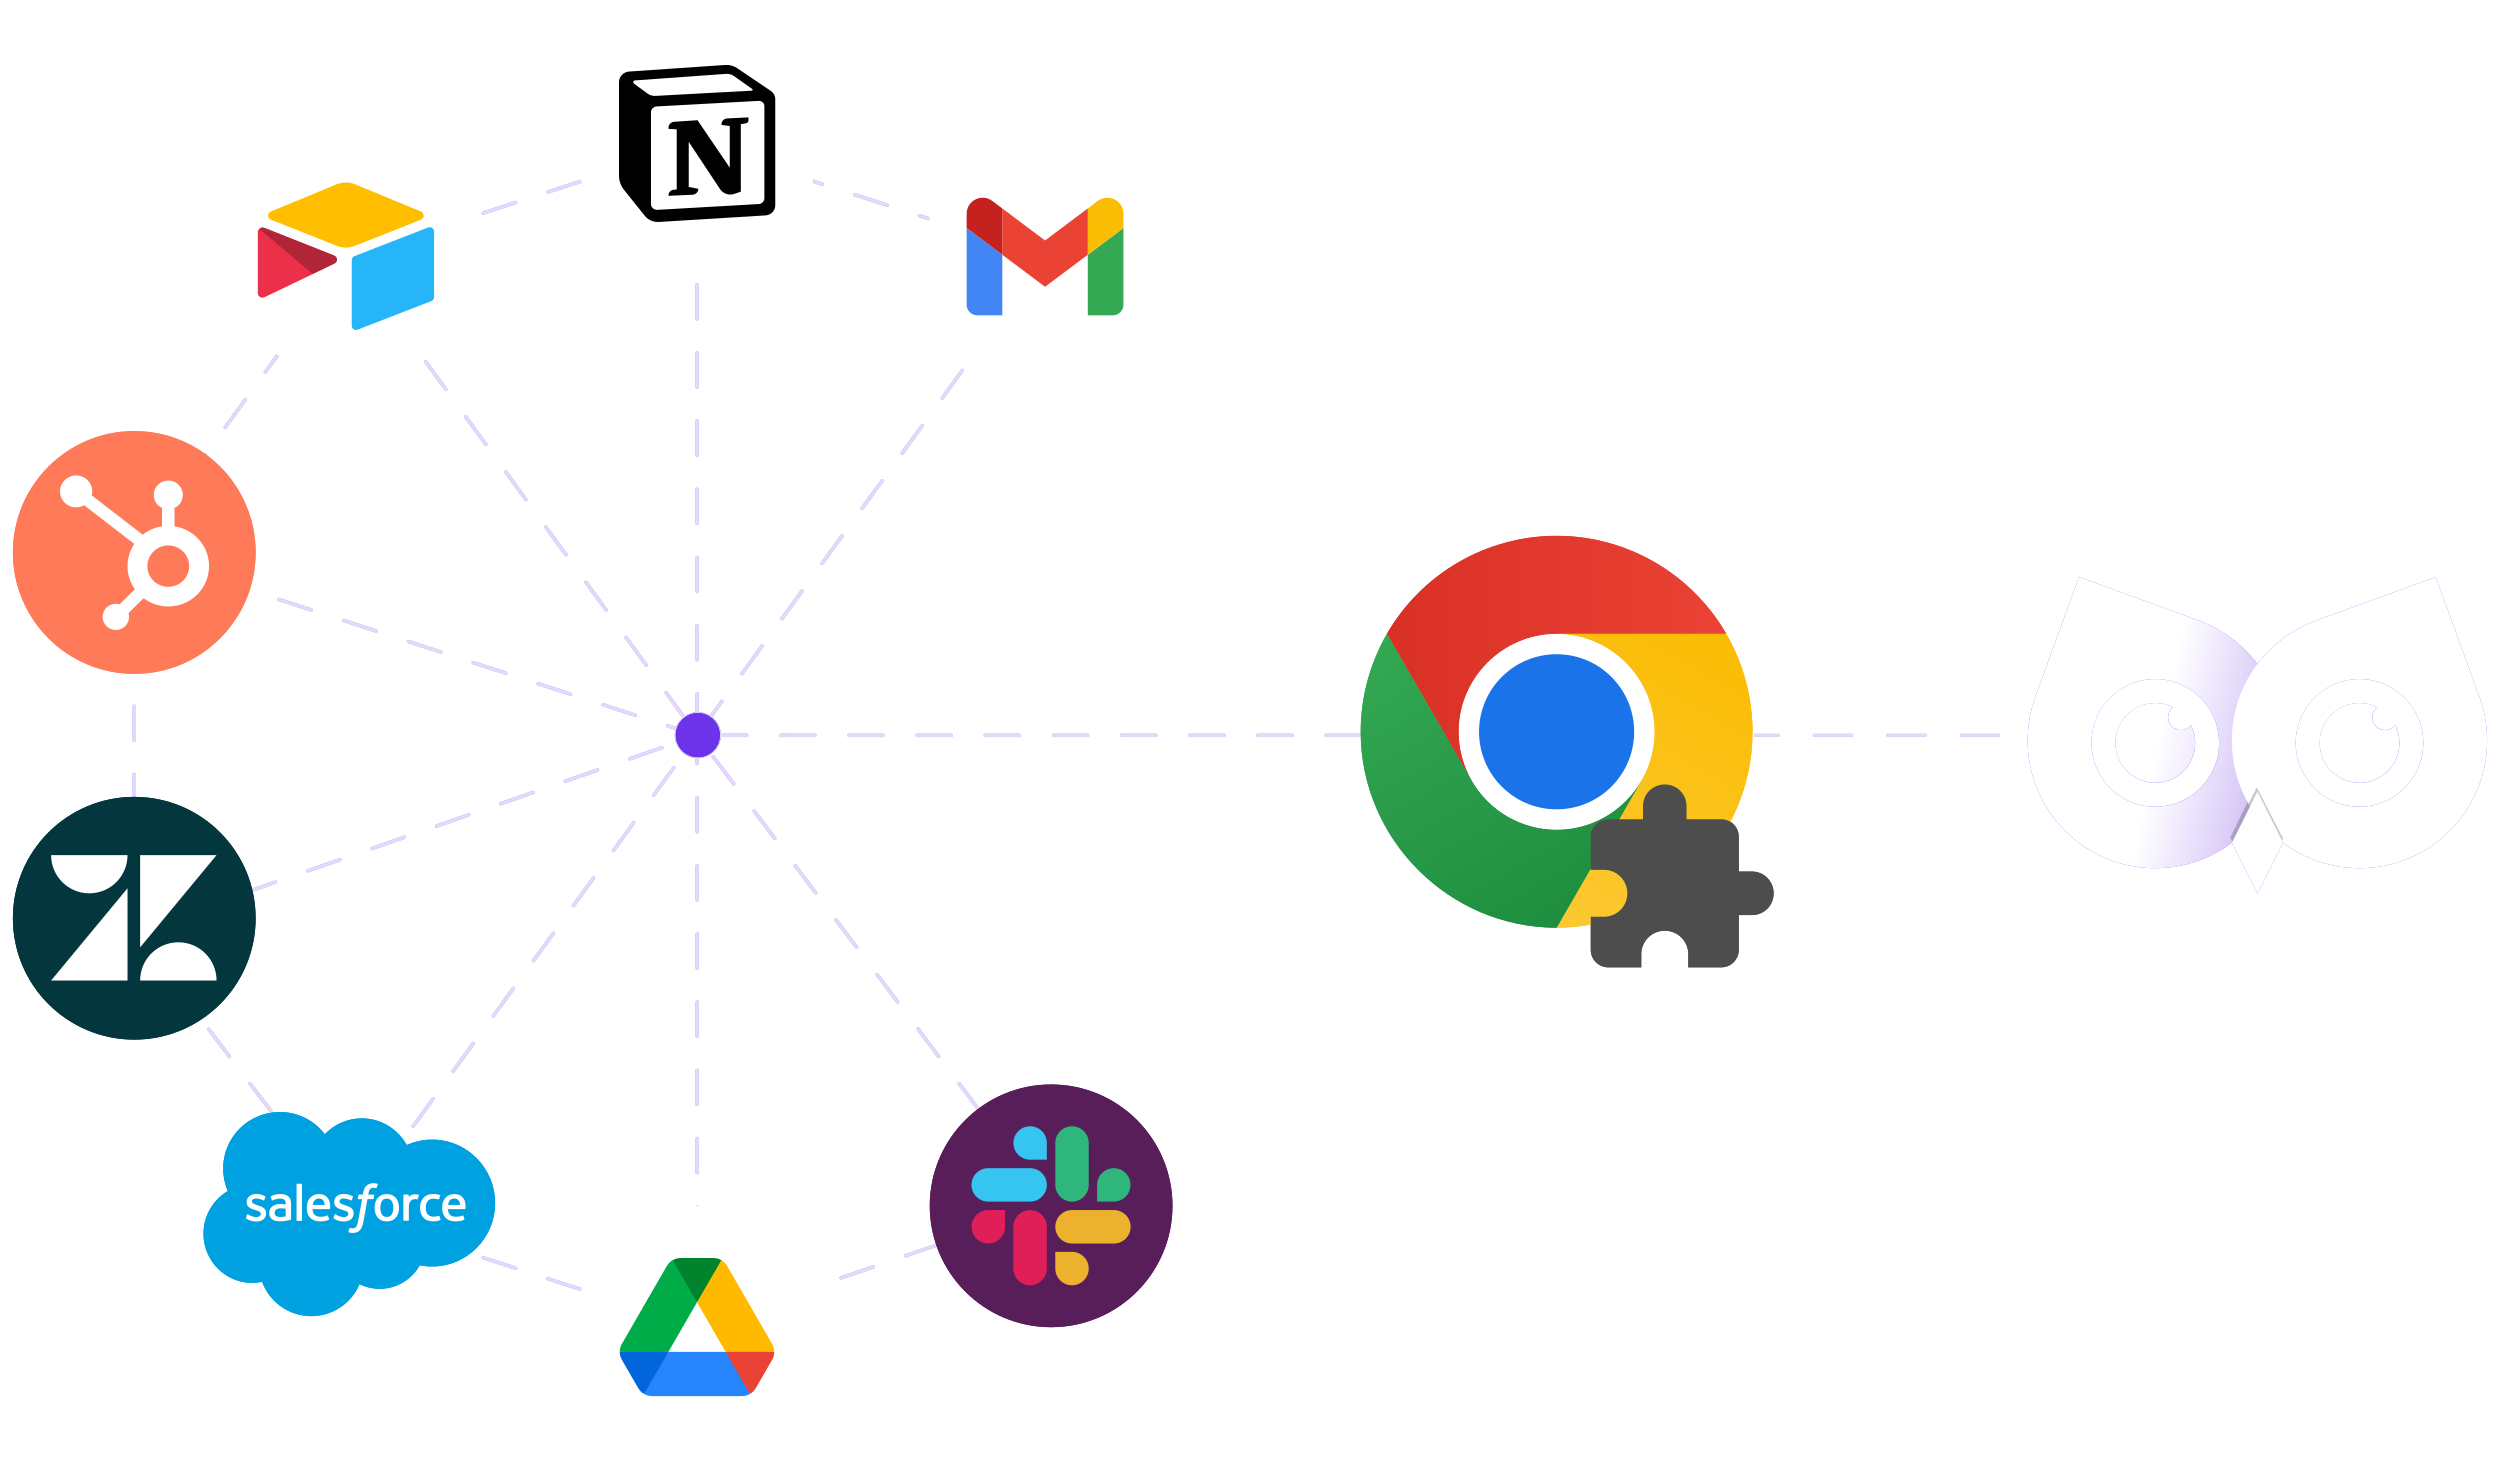 <?xml version="1.0" encoding="UTF-8" standalone="no"?>
<!DOCTYPE svg PUBLIC "-//W3C//DTD SVG 1.1//EN" "http://www.w3.org/Graphics/SVG/1.1/DTD/svg11.dtd">
<svg width="100%" height="100%" viewBox="0 0 1100 650" version="1.1" xmlns="http://www.w3.org/2000/svg" xmlns:xlink="http://www.w3.org/1999/xlink" xml:space="preserve" xmlns:serif="http://www.serif.com/" style="fill-rule:evenodd;clip-rule:evenodd;stroke-linecap:round;stroke-miterlimit:1.5;">
    <g>
        <g id="lines" class="dark:hidden block" style="stroke:rgb(109,51,232);" transform="matrix(-1,0,0,1,1242.29,-104.443)">
            <path d="M559.751,428L935.533,427.99L1088.6,217.316L1183.21,347.526L935.533,427.99L1183.21,514.2L1088.6,638.684L935.533,427.99L935.533,688.42L779.792,635.01L935.533,427.99L935.533,167.58L782.462,217.316L935.533,427.99" style="fill:none;stroke-opacity:0.75;stroke-width:1.5px;stroke-dasharray:15,15,0,0,0,0;stroke-dashoffset:6;"/>
            <path d="M935.533,167.58L1088.6,217.316" style="fill:none;stroke-opacity:0.75;stroke-width:1.5px;stroke-dasharray:15,15,0,0,0,0;stroke-dashoffset:6;"/>
            <path d="M1183.21,514.2L1183.21,347.526" style="fill:none;stroke-opacity:0.75;stroke-width:1.5px;stroke-dasharray:15,15,0,0,0,0;stroke-dashoffset:6;"/>
            <path d="M935.533,688.42L1088.6,638.684" style="fill:none;stroke-opacity:0.75;stroke-width:1.5px;stroke-dasharray:15,15,0,0,0,0;stroke-dashoffset:6;"/>
            <g id="center-circle" serif:id="center circle" transform="matrix(0.292,0,0,0.292,665.323,305.019)">
                <circle cx="924.394" cy="420.844" r="34.22" style="fill:rgb(109,51,232);"/>
            </g>
            <g transform="matrix(1.112,1.43767e-16,1.46976e-16,0.944,-45.685,23.957)">
                <path d="M463.561,428L356.076,428" style="fill:none;stroke-opacity:0.75;stroke-width:1.45px;stroke-dasharray:14.55,14.55,0,0,0,0;stroke-dashoffset:5.82;"/>
            </g>
        </g>
        <g id="lines-dark" class="dark:block hidden" style="stroke:rgb(255,255,255);" transform="matrix(-1,0,0,1,1242.29,-104.443)">
            <path d="M559.751,428L935.533,427.99L1088.6,217.316L1183.21,347.526L935.533,427.99L1183.21,514.2L1088.6,638.684L935.533,427.99L935.533,688.42L779.792,635.01L935.533,427.99L935.533,167.58L782.462,217.316L935.533,427.99" style="fill:none;stroke-opacity:0.75;stroke-width:1.5px;stroke-dasharray:15,15,0,0,0,0;stroke-dashoffset:6;"/>
            <path d="M935.533,167.58L1088.6,217.316" style="fill:none;stroke-opacity:0.75;stroke-width:1.5px;stroke-dasharray:15,15,0,0,0,0;stroke-dashoffset:6;"/>
            <path d="M1183.21,514.2L1183.21,347.526" style="fill:none;stroke-opacity:0.75;stroke-width:1.5px;stroke-dasharray:15,15,0,0,0,0;stroke-dashoffset:6;"/>
            <path d="M935.533,688.42L1088.6,638.684" style="fill:none;stroke-opacity:0.75;stroke-width:1.5px;stroke-dasharray:15,15,0,0,0,0;stroke-dashoffset:6;"/>
            <g id="center-circle" serif:id="center circle" transform="matrix(0.292,0,0,0.292,665.323,305.019)">
                <circle cx="924.394" cy="420.844" r="34.22" style="fill:rgb(109,51,232);"/>
            </g>
            <g transform="matrix(1.112,1.43767e-16,1.46976e-16,0.944,-45.685,23.957)">
                <path d="M463.561,428L356.076,428" style="fill:none;stroke-opacity:0.75;stroke-width:1.45px;stroke-dasharray:14.55,14.55,0,0,0,0;stroke-dashoffset:5.82;"/>
            </g>
        </g>
        <g class="dark:hidden block" filter="url(#shadow)">
            <g id="Logo" transform="matrix(0.351,0,0,0.351,869.7,236.004)">
                <g id="Sol">
                    <g transform="matrix(1,0,0,1,-64,-77.102)">
                        <path d="M339.334,181.528C402.494,202.939 448,262.748 448,333.102C448,421.408 376.306,493.102 288,493.102C199.694,493.102 128,421.408 128,333.102C128,313.886 131.395,295.457 137.618,278.378L137.592,278.368L192.316,128.017L339.334,181.528Z" style="fill:url(#_Linear1);"/>
                        <clipPath id="_clip2">
                            <path d="M339.334,181.528C402.494,202.939 448,262.748 448,333.102C448,421.408 376.306,493.102 288,493.102C199.694,493.102 128,421.408 128,333.102C128,313.886 131.395,295.457 137.618,278.378L137.592,278.368L192.316,128.017L339.334,181.528Z"/>
                        </clipPath>
                        <g clip-path="url(#_clip2)">
                            <g transform="matrix(0.838,0,0,1.093,144.034,38.969)">
                                <path d="M329.429,309.399L374.858,380.076L329.429,450.753L284,380.076L329.429,309.399Z" style="fill-opacity:0.11;"/>
                            </g>
                        </g>
                    </g>
                    <g transform="matrix(1.212,0,0,1.212,-49.939,-44.132)">
                        <circle cx="226" cy="250" r="66" style="fill:white;"/>
                    </g>
                    <g transform="matrix(2.778,0,0,2.778,-581.556,-657.768)">
                        <circle cx="290" cy="330" r="18" style="fill:rgb(128,68,253);"/>
                    </g>
                    <g transform="matrix(0.801,0,0,0.792,-5.707,-7.109)">
                        <ellipse cx="326.85" cy="295.352" rx="19.983" ry="20.194" style="fill:white;"/>
                    </g>
                </g>
                <g id="Sag" transform="matrix(1,0,0,1,-64,7.10543e-14)">
                    <g transform="matrix(1,0,0,1,0,-77.102)">
                        <path d="M693.336,275.591L639.618,128L489.267,182.723L489.267,182.723C427.876,205.104 384,264.019 384,333.102C384,421.408 455.694,493.102 544,493.102C632.306,493.102 704,421.408 704,333.102C704,312.835 700.224,293.444 693.336,275.591Z" style="fill:rgb(128,68,253);"/>
                        <clipPath id="_clip3">
                            <path d="M693.336,275.591L639.618,128L489.267,182.723L489.267,182.723C427.876,205.104 384,264.019 384,333.102C384,421.408 455.694,493.102 544,493.102C632.306,493.102 704,421.408 704,333.102C704,312.835 700.224,293.444 693.336,275.591Z"/>
                        </clipPath>
                        <g clip-path="url(#_clip3)">
                            <g transform="matrix(0.728,0,0,0.911,175.43,109.714)">
                                <path d="M329.429,309.399L374.858,380.076L329.429,450.753L284,380.076L329.429,309.399Z" style="fill-opacity:0.2;"/>
                            </g>
                        </g>
                    </g>
                    <g transform="matrix(1.212,0,0,1.212,270.061,-44.132)">
                        <circle cx="226" cy="250" r="66" style="fill:white;"/>
                    </g>
                    <g transform="matrix(2.778,0,0,2.778,-261.556,-657.768)">
                        <circle cx="290" cy="330" r="18" style="fill:rgb(128,68,253);"/>
                    </g>
                    <g transform="matrix(0.801,0,0,0.792,314.293,-7.109)">
                        <ellipse cx="326.85" cy="295.352" rx="19.983" ry="20.194" style="fill:white;"/>
                    </g>
                </g>
                <g transform="matrix(0.705,0,0,0.906,119.816,39.83)">
                    <g id="Burun">
                        <path d="M329.429,309.399L374.858,380.076L329.429,450.753L284,380.076L329.429,309.399Z" style="fill:rgb(128,68,253);"/>
                    </g>
                </g>
            </g>
        </g>
        <g class="dark:block hidden" filter="url(#shadow)">
            <g id="LogoWhite" transform="matrix(0.351,0,0,0.351,869.7,236.004)">
                <g transform="matrix(1,0,0,1,-64,-730.102)">
                    <g id="Sol1" serif:id="Sol">
                        <path d="M339.334,834.528C402.494,855.939 448,915.748 448,986.102C448,1074.41 376.306,1146.1 288,1146.1C199.694,1146.1 128,1074.41 128,986.102C128,966.886 131.395,948.457 137.618,931.378L137.592,931.368L192.316,781.017L339.334,834.528ZM288,909C243.847,909 208,944.847 208,989C208,1033.15 243.847,1069 288,1069C332.153,1069 368,1033.15 368,989C368,944.847 332.153,909 288,909ZM332.743,966.672C336.107,973.394 338,980.978 338,989C338,1016.6 315.596,1039 288,1039C260.404,1039 238,1016.6 238,989C238,961.404 260.404,939 288,939C296.022,939 303.606,940.893 310.328,944.257C306.484,947.181 304,951.803 304,957C304,965.831 311.169,973 320,973C325.197,973 329.819,970.516 332.743,966.672Z" style="fill:url(#_Linear4);"/>
                        <clipPath id="_clip5">
                            <path d="M339.334,834.528C402.494,855.939 448,915.748 448,986.102C448,1074.41 376.306,1146.1 288,1146.1C199.694,1146.1 128,1074.41 128,986.102C128,966.886 131.395,948.457 137.618,931.378L137.592,931.368L192.316,781.017L339.334,834.528ZM288,909C243.847,909 208,944.847 208,989C208,1033.15 243.847,1069 288,1069C332.153,1069 368,1033.15 368,989C368,944.847 332.153,909 288,909ZM332.743,966.672C336.107,973.394 338,980.978 338,989C338,1016.6 315.596,1039 288,1039C260.404,1039 238,1016.6 238,989C238,961.404 260.404,939 288,939C296.022,939 303.606,940.893 310.328,944.257C306.484,947.181 304,951.803 304,957C304,965.831 311.169,973 320,973C325.197,973 329.819,970.516 332.743,966.672Z"/>
                        </clipPath>
                        <g clip-path="url(#_clip5)">
                            <g transform="matrix(0.838,0,0,1.093,144.034,691.969)">
                                <path d="M329.429,309.399L374.858,380.076L329.429,450.753L284,380.076L329.429,309.399Z" style="fill-opacity:0.2;"/>
                            </g>
                        </g>
                    </g>
                </g>
                <g transform="matrix(1,0,0,1,-64,-730.102)">
                    <g id="Sag1" serif:id="Sag">
                        <path d="M693.336,928.591C700.224,946.444 704,965.835 704,986.102C704,1074.41 632.306,1146.1 544,1146.1C455.694,1146.1 384,1074.41 384,986.102C384,917.019 427.876,858.104 489.267,835.723L639.618,781L693.336,928.591ZM544,909C499.847,909 464,944.847 464,989C464,1033.15 499.847,1069 544,1069C588.153,1069 624,1033.15 624,989C624,944.847 588.153,909 544,909ZM588.743,966.672C592.107,973.394 594,980.978 594,989C594,1016.6 571.596,1039 544,1039C516.404,1039 494,1016.6 494,989C494,961.404 516.404,939 544,939C552.022,939 559.606,940.893 566.328,944.257C562.484,947.181 560,951.803 560,957C560,965.831 567.169,973 576,973C581.197,973 585.819,970.516 588.743,966.672Z" style="fill:white;"/>
                        <clipPath id="_clip6">
                            <path d="M693.336,928.591C700.224,946.444 704,965.835 704,986.102C704,1074.41 632.306,1146.1 544,1146.1C455.694,1146.1 384,1074.41 384,986.102C384,917.019 427.876,858.104 489.267,835.723L639.618,781L693.336,928.591ZM544,909C499.847,909 464,944.847 464,989C464,1033.15 499.847,1069 544,1069C588.153,1069 624,1033.15 624,989C624,944.847 588.153,909 544,909ZM588.743,966.672C592.107,973.394 594,980.978 594,989C594,1016.6 571.596,1039 544,1039C516.404,1039 494,1016.6 494,989C494,961.404 516.404,939 544,939C552.022,939 559.606,940.893 566.328,944.257C562.484,947.181 560,951.803 560,957C560,965.831 567.169,973 576,973C581.197,973 585.819,970.516 588.743,966.672Z"/>
                        </clipPath>
                        <g clip-path="url(#_clip6)">
                            <g transform="matrix(0.728,0,0,0.911,175.43,762.714)">
                                <path d="M329.429,309.399L374.858,380.076L329.429,450.753L284,380.076L329.429,309.399Z" style="fill-opacity:0.2;"/>
                            </g>
                        </g>
                    </g>
                </g>
                <g transform="matrix(0.705,0,0,0.906,119.816,39.83)">
                    <g id="Burun1" serif:id="Burun">
                        <path d="M329.429,309.399L374.858,380.076L329.429,450.753L284,380.076L329.429,309.399Z" style="fill:white;"/>
                    </g>
                </g>
            </g>
        </g>
        <g id="Chrome-Logo" serif:id="Chrome Logo" transform="matrix(2.512,0,0,2.512,686.486,323.557)" filter="url(#shadow)">
            <g transform="matrix(1,0,0,1,-175,-395)">
                <g id="Chrome-Logo1" serif:id="Chrome Logo">
                    <g>
                        <g>
                            <g transform="matrix(1.43,0,0,1.43,140.051,360.053)">
                                <circle cx="24" cy="23.995" r="12" style="fill:white;"/>
                            </g>
                            <g transform="matrix(1.43,0,0,1.43,140.051,360.053)">
                                <path d="M3.215,36C7.497,43.416 15.436,48 24,48C37.166,48 48,37.166 48,24C48,10.834 37.166,0 24,0C19.787,0 15.648,1.109 12,3.215C0.598,9.798 -3.368,24.598 3.215,36ZM34.392,18C35.445,19.824 36,21.894 36,24C36,30.583 30.583,36 24,36C17.417,36 12,30.583 12,24C12,19.718 14.292,15.749 18,13.608C23.701,10.316 31.101,12.299 34.392,18Z" style="fill:none;fill-rule:nonzero;"/>
                            </g>
                            <g transform="matrix(1.43,0,0,1.43,140.051,360.053)">
                                <path d="M24,12L44.781,12C40.501,4.584 32.563,-0 24,-0C15.436,-0 7.497,4.585 3.217,12.003L13.608,30L13.617,29.998C12.558,28.171 12,26.097 12,23.985C12,17.41 17.41,12 23.985,12C23.99,12 23.995,12 24,12Z" style="fill:url(#_Linear10);fill-rule:nonzero;"/>
                            </g>
                            <g transform="matrix(1.43,0,0,1.43,140.051,360.053)">
                                <circle cx="24" cy="24" r="9.5" style="fill:rgb(26,115,232);"/>
                            </g>
                            <g transform="matrix(1.43,0,0,1.43,140.051,360.053)">
                                <path d="M34.391,30.003L24.001,48C24.002,48 24.003,48 24.004,48C37.167,48 47.998,37.169 47.998,24.006C47.998,19.792 46.888,15.652 44.78,12.003L23.999,12.003L23.996,12.012C24.004,12.012 24.012,12.012 24.02,12.012C30.594,12.012 36.005,17.423 36.005,23.997C36.005,26.106 35.448,28.178 34.391,30.003Z" style="fill:url(#_Linear5);fill-rule:nonzero;"/>
                            </g>
                            <g transform="matrix(1.43,0,0,1.43,140.051,360.053)">
                                <path d="M13.609,30.003L3.218,12.006C1.111,15.654 0.002,19.793 0.002,24.006C0.002,37.169 10.833,48 23.996,48C23.998,48 24,48 24.003,48L34.393,30.003L34.386,29.996C32.251,33.711 28.28,36.009 23.995,36.009C19.714,36.009 15.745,33.714 13.609,30.003Z" style="fill:url(#_Linear6);fill-rule:nonzero;"/>
                            </g>
                        </g>
                        <g transform="matrix(2.468,0,0,2.468,175.115,-2157.32)">
                            <path d="M13.555,1043.83L12.628,1043.83L12.628,1041.36C12.628,1040.68 12.072,1040.12 11.392,1040.12L8.92,1040.12L8.92,1039.19C8.92,1038.33 8.24,1037.65 7.375,1037.65C6.51,1037.65 5.83,1038.33 5.83,1039.19L5.83,1040.12L3.358,1040.12C2.678,1040.12 2.122,1040.68 2.122,1041.36L2.122,1043.71L3.049,1043.71C3.976,1043.71 4.718,1044.45 4.718,1045.38C4.718,1046.3 3.976,1047.04 3.049,1047.04L2.122,1047.04L2.122,1049.39C2.122,1050.07 2.678,1050.63 3.358,1050.63L5.707,1050.63L5.707,1049.7C5.707,1048.78 6.449,1048.03 7.376,1048.03C8.303,1048.03 9.045,1048.78 9.045,1049.7L9.045,1050.63L11.394,1050.63C12.074,1050.63 12.63,1050.07 12.63,1049.39L12.63,1046.92L13.557,1046.92C14.422,1046.92 15.102,1046.24 15.102,1045.38C15.102,1044.51 14.422,1043.83 13.557,1043.83" style="fill:rgb(77,77,77);fill-rule:nonzero;"/>
                        </g>
                    </g>
                </g>
            </g>
            <g transform="matrix(1,0,0,1,-175,-395)">
                <g id="Chrome-Logo2" serif:id="Chrome Logo">
                    <g>
                        <g>
                            <g transform="matrix(1.43,0,0,1.43,140.051,360.053)">
                                <circle cx="24" cy="23.995" r="12" style="fill:white;"/>
                            </g>
                            <g transform="matrix(1.43,0,0,1.43,140.051,360.053)">
                                <path d="M3.215,36C7.497,43.416 15.436,48 24,48C37.166,48 48,37.166 48,24C48,10.834 37.166,0 24,0C19.787,0 15.648,1.109 12,3.215C0.598,9.798 -3.368,24.598 3.215,36ZM34.392,18C35.445,19.824 36,21.894 36,24C36,30.583 30.583,36 24,36C17.417,36 12,30.583 12,24C12,19.718 14.292,15.749 18,13.608C23.701,10.316 31.101,12.299 34.392,18Z" style="fill:none;fill-rule:nonzero;"/>
                            </g>
                            <g transform="matrix(1.43,0,0,1.43,140.051,360.053)">
                                <path d="M24,12L44.781,12C40.501,4.584 32.563,-0 24,-0C15.436,-0 7.497,4.585 3.217,12.003L13.608,30L13.617,29.998C12.558,28.171 12,26.097 12,23.985C12,17.41 17.41,12 23.985,12C23.99,12 23.995,12 24,12Z" style="fill:url(#_Linear7);fill-rule:nonzero;"/>
                            </g>
                            <g transform="matrix(1.43,0,0,1.43,140.051,360.053)">
                                <circle cx="24" cy="24" r="9.5" style="fill:rgb(26,115,232);"/>
                            </g>
                            <g transform="matrix(1.43,0,0,1.43,140.051,360.053)">
                                <path d="M34.391,30.003L24.001,48C24.002,48 24.003,48 24.004,48C37.167,48 47.998,37.169 47.998,24.006C47.998,19.792 46.888,15.652 44.78,12.003L23.999,12.003L23.996,12.012C24.004,12.012 24.012,12.012 24.02,12.012C30.594,12.012 36.005,17.423 36.005,23.997C36.005,26.106 35.448,28.178 34.391,30.003Z" style="fill:url(#_Linear8);fill-rule:nonzero;"/>
                            </g>
                            <g transform="matrix(1.43,0,0,1.43,140.051,360.053)">
                                <path d="M13.609,30.003L3.218,12.006C1.111,15.654 0.002,19.793 0.002,24.006C0.002,37.169 10.833,48 23.996,48C23.998,48 24,48 24.003,48L34.393,30.003L34.386,29.996C32.251,33.711 28.28,36.009 23.995,36.009C19.714,36.009 15.745,33.714 13.609,30.003Z" style="fill:url(#_Linear9);fill-rule:nonzero;"/>
                            </g>
                        </g>
                        <g transform="matrix(2.468,0,0,2.468,175.115,-2157.32)">
                            <path d="M13.555,1043.83L12.628,1043.83L12.628,1041.36C12.628,1040.68 12.072,1040.12 11.392,1040.12L8.92,1040.12L8.92,1039.19C8.92,1038.33 8.24,1037.65 7.375,1037.65C6.51,1037.65 5.83,1038.33 5.83,1039.19L5.83,1040.12L3.358,1040.12C2.678,1040.12 2.122,1040.68 2.122,1041.36L2.122,1043.71L3.049,1043.71C3.976,1043.71 4.718,1044.45 4.718,1045.38C4.718,1046.3 3.976,1047.04 3.049,1047.04L2.122,1047.04L2.122,1049.39C2.122,1050.07 2.678,1050.63 3.358,1050.63L5.707,1050.63L5.707,1049.7C5.707,1048.78 6.449,1048.03 7.376,1048.03C8.303,1048.03 9.045,1048.78 9.045,1049.7L9.045,1050.63L11.394,1050.63C12.074,1050.63 12.63,1050.07 12.63,1049.39L12.63,1046.92L13.557,1046.92C14.422,1046.92 15.102,1046.24 15.102,1045.38C15.102,1044.51 14.422,1043.83 13.557,1043.83" style="fill:rgb(77,77,77);fill-rule:nonzero;"/>
                        </g>
                    </g>
                </g>
            </g>
        </g>
        <g id="slack" transform="matrix(1.556,0,0,1.556,462.494,530.567)" filter="url(#shadow)">
            <g transform="matrix(1,0,0,1,-475,-395)">
                <g id="slack1" serif:id="slack">
                    <g>
                        <g transform="matrix(1,0,0,1,475,395)">
                            <circle cx="0" cy="0" r="34.32" style="fill:rgb(88,30,90);"/>
                        </g>
                        <g transform="matrix(0.358,0,0,0.358,452.231,372.285)">
                            <path d="M27.2,80C27.2,87.3 21.3,93.2 14,93.2C6.7,93.2 0.8,87.3 0.8,80C0.8,72.7 6.7,66.8 14,66.8L27.2,66.8L27.2,80ZM33.8,80C33.8,72.7 39.7,66.8 47,66.8C54.3,66.8 60.2,72.7 60.2,80L60.2,113C60.2,120.3 54.3,126.2 47,126.2C39.7,126.2 33.8,120.3 33.8,113L33.8,80Z" style="fill:rgb(224,30,90);fill-rule:nonzero;"/>
                            <path d="M47,27C39.7,27 33.8,21.1 33.8,13.8C33.8,6.5 39.7,0.6 47,0.6C54.3,0.6 60.2,6.5 60.2,13.8L60.2,27L47,27ZM47,33.7C54.3,33.7 60.2,39.6 60.2,46.9C60.2,54.2 54.3,60.1 47,60.1L13.9,60.1C6.6,60.1 0.7,54.2 0.7,46.9C0.7,39.6 6.6,33.7 13.9,33.7L47,33.7Z" style="fill:rgb(54,197,240);fill-rule:nonzero;"/>
                            <path d="M99.9,46.9C99.9,39.6 105.8,33.7 113.1,33.7C120.4,33.7 126.3,39.6 126.3,46.9C126.3,54.2 120.4,60.1 113.1,60.1L99.9,60.1L99.9,46.9ZM93.3,46.9C93.3,54.2 87.4,60.1 80.1,60.1C72.8,60.1 66.9,54.2 66.9,46.9L66.9,13.8C66.9,6.5 72.8,0.6 80.1,0.6C87.4,0.6 93.3,6.5 93.3,13.8L93.3,46.9Z" style="fill:rgb(46,182,125);fill-rule:nonzero;"/>
                            <path d="M80.1,99.8C87.4,99.8 93.3,105.7 93.3,113C93.3,120.3 87.4,126.2 80.1,126.2C72.8,126.2 66.9,120.3 66.9,113L66.9,99.8L80.1,99.8ZM80.1,93.2C72.8,93.2 66.9,87.3 66.9,80C66.9,72.7 72.8,66.8 80.1,66.8L113.2,66.8C120.5,66.8 126.4,72.7 126.4,80C126.4,87.3 120.5,93.2 113.2,93.2L80.1,93.2Z" style="fill:rgb(236,178,46);fill-rule:nonzero;"/>
                        </g>
                    </g>
                </g>
            </g>
            <g transform="matrix(1,0,0,1,-475,-395)">
                <g id="slack2" serif:id="slack">
                    <g>
                        <g transform="matrix(1,0,0,1,475,395)">
                            <circle cx="0" cy="0" r="34.32" style="fill:rgb(88,30,90);"/>
                        </g>
                        <g transform="matrix(0.358,0,0,0.358,452.231,372.285)">
                            <path d="M27.2,80C27.2,87.3 21.3,93.2 14,93.2C6.7,93.2 0.8,87.3 0.8,80C0.8,72.7 6.7,66.8 14,66.8L27.2,66.8L27.2,80ZM33.8,80C33.8,72.7 39.7,66.8 47,66.8C54.3,66.8 60.2,72.7 60.2,80L60.2,113C60.2,120.3 54.3,126.2 47,126.2C39.7,126.2 33.8,120.3 33.8,113L33.8,80Z" style="fill:rgb(224,30,90);fill-rule:nonzero;"/>
                            <path d="M47,27C39.7,27 33.8,21.1 33.8,13.8C33.8,6.5 39.7,0.6 47,0.6C54.3,0.6 60.2,6.5 60.2,13.8L60.2,27L47,27ZM47,33.7C54.3,33.7 60.2,39.6 60.2,46.9C60.2,54.2 54.3,60.1 47,60.1L13.9,60.1C6.6,60.1 0.7,54.2 0.7,46.9C0.7,39.6 6.6,33.7 13.9,33.7L47,33.7Z" style="fill:rgb(54,197,240);fill-rule:nonzero;"/>
                            <path d="M99.9,46.9C99.9,39.6 105.8,33.7 113.1,33.7C120.4,33.7 126.3,39.6 126.3,46.9C126.3,54.2 120.4,60.1 113.1,60.1L99.9,60.1L99.9,46.9ZM93.3,46.9C93.3,54.2 87.4,60.1 80.1,60.1C72.8,60.1 66.9,54.2 66.9,46.9L66.9,13.8C66.9,6.5 72.8,0.6 80.1,0.6C87.4,0.6 93.3,6.5 93.3,13.8L93.3,46.9Z" style="fill:rgb(46,182,125);fill-rule:nonzero;"/>
                            <path d="M80.1,99.8C87.4,99.8 93.3,105.7 93.3,113C93.3,120.3 87.4,126.2 80.1,126.2C72.8,126.2 66.9,120.3 66.9,113L66.9,99.8L80.1,99.8ZM80.1,93.2C72.8,93.2 66.9,87.3 66.9,80C66.9,72.7 72.8,66.8 80.1,66.8L113.2,66.8C120.5,66.8 126.4,72.7 126.4,80C126.4,87.3 120.5,93.2 113.2,93.2L80.1,93.2Z" style="fill:rgb(236,178,46);fill-rule:nonzero;"/>
                        </g>
                    </g>
                </g>
            </g>
        </g>
        <g id="mailchimp" transform="matrix(1.12,0,0,1.12,153.68,534.246)" filter="url(#shadow)">
            <g transform="matrix(0.421,0,0,0.421,-57.182,-40.391)">
                <g id="mailchimp1" serif:id="mailchimp">
                    <g>
                        <g>
                            <path d="M113,21.3C121.78,12.16 134,6.5 147.5,6.5C165.5,6.5 181.1,16.5 189.5,31.4C196.956,28.067 205.033,26.346 213.2,26.35C245.6,26.35 271.9,52.85 271.9,85.55C271.9,118.25 245.6,144.75 213.2,144.75C209.24,144.75 205.38,144.352 201.6,143.6C194.25,156.7 180.2,165.6 164.2,165.6C157.686,165.613 151.255,164.135 145.4,161.28C137.95,178.78 120.6,191.08 100.4,191.08C79.3,191.08 61.4,177.78 54.5,159.08C51.429,159.728 48.299,160.054 45.16,160.052C20.06,160.052 -0.24,139.452 -0.24,114.152C-0.24,97.152 8.9,82.352 22.46,74.352C19.583,67.725 18.102,60.576 18.11,53.352C18.11,24.152 41.81,0.552 71.01,0.552C88.11,0.552 103.41,8.702 113.01,21.352" style="fill:rgb(0,161,224);"/>
                            <path d="M39.4,99.3C39.229,99.746 39.461,99.839 39.516,99.918C40.027,100.288 40.546,100.556 41.066,100.857C43.846,102.327 46.466,102.757 49.206,102.757C54.786,102.757 58.256,99.787 58.256,95.007L58.256,94.913C58.256,90.493 54.336,88.883 50.676,87.733L50.197,87.578C47.427,86.68 45.037,85.898 45.037,84.078L45.037,83.985C45.037,82.425 46.437,81.275 48.597,81.275C50.997,81.275 53.857,82.074 55.687,83.085C55.687,83.085 56.229,83.435 56.426,82.912C56.533,82.629 57.466,80.132 57.566,79.852C57.672,79.559 57.486,79.338 57.295,79.224C55.195,77.944 52.295,77.074 49.295,77.074L48.738,77.076C43.628,77.076 40.058,80.166 40.058,84.586L40.058,84.681C40.058,89.341 43.998,90.861 47.678,91.911L48.27,92.095C50.95,92.919 53.27,93.635 53.27,95.515L53.27,95.609C53.27,97.339 51.76,98.629 49.34,98.629C48.399,98.629 45.4,98.613 42.15,96.559C41.757,96.33 41.533,96.165 41.23,95.98C41.07,95.883 40.67,95.708 40.496,96.232L39.396,99.292M121.096,99.292C120.925,99.738 121.157,99.831 121.214,99.91C121.723,100.28 122.244,100.548 122.764,100.849C125.544,102.319 128.164,102.749 130.904,102.749C136.484,102.749 139.954,99.779 139.954,94.999L139.954,94.905C139.954,90.485 136.044,88.875 132.374,87.725L131.895,87.57C129.125,86.672 126.735,85.89 126.735,84.07L126.735,83.977C126.735,82.417 128.135,81.267 130.295,81.267C132.695,81.267 135.545,82.066 137.385,83.077C137.385,83.077 137.927,83.427 138.125,82.904C138.231,82.621 139.165,80.124 139.255,79.844C139.362,79.551 139.175,79.33 138.985,79.216C136.885,77.936 133.985,77.066 130.985,77.066L130.427,77.068C125.317,77.068 121.747,80.158 121.747,84.578L121.747,84.673C121.747,89.333 125.687,90.853 129.367,91.903L129.958,92.087C132.648,92.911 134.958,93.627 134.958,95.507L134.958,95.601C134.958,97.331 133.448,98.621 131.028,98.621C130.085,98.621 127.078,98.605 123.838,96.551C123.445,96.322 123.215,96.164 122.917,95.972C122.816,95.908 122.345,95.724 122.184,96.224L121.084,99.284M176.884,89.924C176.884,92.624 176.38,94.754 175.394,96.264C174.41,97.754 172.924,98.484 170.854,98.484C168.784,98.484 167.304,97.76 166.334,96.274C165.357,94.774 164.864,92.634 164.864,89.934C164.864,87.234 165.36,85.114 166.334,83.624C167.302,82.144 168.774,81.434 170.854,81.434C172.934,81.434 174.414,82.151 175.394,83.624C176.386,85.114 176.884,87.234 176.884,89.934M181.544,84.924C181.085,83.374 180.374,82.014 179.424,80.874C178.473,79.734 177.274,78.814 175.844,78.154C174.424,77.489 172.744,77.154 170.844,77.154C168.944,77.154 167.274,77.491 165.844,78.154C164.424,78.818 163.214,79.734 162.264,80.874C161.316,82.014 160.604,83.374 160.144,84.924C159.689,86.464 159.458,88.144 159.458,89.934C159.458,91.724 159.689,93.404 160.144,94.944C160.601,96.494 161.314,97.854 162.264,98.994C163.215,100.134 164.424,101.044 165.844,101.694C167.274,102.342 168.954,102.672 170.844,102.672C172.734,102.672 174.414,102.342 175.834,101.694C177.254,101.046 178.464,100.134 179.414,98.994C180.363,97.854 181.074,96.494 181.534,94.944C181.988,93.404 182.219,91.724 182.219,89.934C182.219,88.154 181.988,86.464 181.534,84.924M219.834,97.724C219.681,97.271 219.239,97.442 219.239,97.442C218.562,97.701 217.839,97.941 217.069,98.061C216.293,98.183 215.429,98.244 214.519,98.244C212.269,98.244 210.469,97.573 209.189,96.244C207.899,94.914 207.179,92.774 207.189,89.874C207.196,87.234 207.834,85.254 208.979,83.734C210.109,82.234 211.849,81.454 214.149,81.454C216.069,81.454 217.539,81.677 219.079,82.159C219.079,82.159 219.444,82.318 219.619,81.837C220.028,80.707 220.33,79.897 220.769,78.657C220.893,78.302 220.589,78.152 220.478,78.109C219.874,77.873 218.448,77.486 217.368,77.323C216.358,77.169 215.188,77.089 213.868,77.089C211.908,77.089 210.168,77.424 208.678,78.088C207.188,78.751 205.928,79.668 204.928,80.808C203.928,81.948 203.168,83.308 202.658,84.858C202.153,86.398 201.898,88.088 201.898,89.878C201.898,93.738 202.938,96.868 204.998,99.158C207.058,101.458 210.158,102.618 214.198,102.618C216.588,102.618 219.038,102.135 220.798,101.438C220.798,101.438 221.134,101.276 220.988,100.884L219.838,97.724M227.988,87.324C228.211,85.824 228.622,84.574 229.268,83.604C230.235,82.124 231.708,81.314 233.778,81.314C235.848,81.314 237.218,82.128 238.198,83.604C238.848,84.579 239.132,85.874 239.238,87.324L227.938,87.322L227.988,87.324ZM243.688,84.024C243.291,82.534 242.308,81.024 241.668,80.334C240.648,79.244 239.658,78.474 238.668,78.054C237.239,77.446 235.701,77.134 234.148,77.137C232.178,77.137 230.388,77.47 228.938,78.147C227.488,78.829 226.268,79.757 225.308,80.917C224.349,82.077 223.628,83.447 223.168,85.017C222.708,86.567 222.476,88.267 222.476,90.047C222.476,91.867 222.717,93.557 223.191,95.087C223.67,96.627 224.441,97.977 225.481,99.097C226.521,100.227 227.851,101.107 229.451,101.727C231.041,102.342 232.971,102.661 235.181,102.654C239.741,102.639 242.141,101.624 243.121,101.074C243.296,100.976 243.461,100.807 243.255,100.32L242.225,97.43C242.067,96.999 241.631,97.155 241.631,97.155C240.501,97.577 238.901,98.335 235.151,98.325C232.701,98.321 230.891,97.598 229.751,96.465C228.591,95.305 228.011,93.615 227.921,91.215L243.721,91.227C243.721,91.227 244.137,91.223 244.18,90.817C244.197,90.649 244.721,87.577 243.709,84.027L243.688,84.024ZM101.688,87.324C101.911,85.824 102.323,84.574 102.968,83.604C103.936,82.124 105.408,81.314 107.478,81.314C109.548,81.314 110.918,82.128 111.898,83.604C112.547,84.579 112.831,85.874 112.938,87.324L101.638,87.322L101.688,87.324ZM117.388,84.024C116.992,82.534 116.008,81.024 115.368,80.334C114.348,79.244 113.358,78.474 112.368,78.054C110.939,77.446 109.401,77.134 107.848,77.137C105.878,77.137 104.088,77.47 102.638,78.147C101.188,78.829 99.968,79.757 99.008,80.917C98.051,82.077 97.328,83.447 96.868,85.017C96.409,86.567 96.178,88.267 96.178,90.047C96.178,91.867 96.417,93.557 96.894,95.087C97.372,96.627 98.144,97.977 99.174,99.097C100.214,100.227 101.544,101.107 103.144,101.727C104.734,102.342 106.654,102.661 108.874,102.654C113.434,102.639 115.834,101.624 116.814,101.074C116.988,100.976 117.154,100.807 116.947,100.32L115.917,97.43C115.758,96.999 115.322,97.155 115.322,97.155C114.192,97.577 112.592,98.335 108.842,98.325C106.402,98.321 104.582,97.598 103.442,96.465C102.282,95.305 101.702,93.615 101.612,91.215L117.412,91.227C117.412,91.227 117.828,91.223 117.871,90.817C117.888,90.649 118.412,87.577 117.399,84.027L117.388,84.024ZM67.588,97.624C66.969,97.13 66.883,97.009 66.678,96.688C66.365,96.205 66.205,95.518 66.205,94.638C66.205,93.258 66.665,92.258 67.615,91.588C67.605,91.59 68.975,90.408 72.195,90.448C73.628,90.474 75.058,90.596 76.475,90.813L76.475,97.983L76.477,97.983C76.477,97.983 74.477,98.414 72.217,98.55C69.007,98.743 67.587,97.626 67.597,97.629L67.588,97.624ZM73.868,86.524C73.228,86.477 72.398,86.454 71.408,86.454C70.058,86.454 68.748,86.622 67.528,86.952C66.298,87.284 65.188,87.798 64.238,88.482C63.285,89.162 62.502,90.051 61.948,91.082C61.389,92.122 61.104,93.342 61.104,94.722C61.104,96.122 61.347,97.332 61.827,98.322C62.297,99.304 63.005,100.153 63.887,100.792C64.764,101.43 65.847,101.902 67.097,102.182C68.337,102.465 69.737,102.608 71.277,102.608C72.897,102.608 74.507,102.472 76.067,102.209C77.396,101.98 78.719,101.722 80.037,101.437C80.563,101.316 81.147,101.157 81.147,101.157C81.537,101.058 81.507,100.641 81.507,100.641L81.498,86.241C81.498,83.081 80.654,80.731 78.988,79.281C77.328,77.831 74.898,77.101 71.748,77.101C70.568,77.101 68.658,77.261 67.518,77.49C67.518,77.49 64.078,78.158 62.658,79.27C62.658,79.27 62.346,79.462 62.516,79.897L63.636,82.897C63.775,83.286 64.154,83.153 64.154,83.153C64.154,83.153 64.273,83.106 64.413,83.023C67.443,81.373 71.283,81.423 71.283,81.423C72.983,81.423 74.303,81.768 75.183,82.443C76.044,83.104 76.483,84.103 76.483,86.203L76.483,86.87C75.133,86.674 73.883,86.561 73.883,86.561L73.868,86.524ZM200.868,78.394C200.891,78.34 200.903,78.283 200.903,78.225C200.903,78.049 200.795,77.89 200.631,77.826C200.362,77.724 199.021,77.441 197.991,77.377C196.011,77.253 194.911,77.587 193.921,78.031C192.943,78.472 191.861,79.181 191.261,80.001L191.259,78.081C191.259,77.817 191.072,77.604 190.806,77.604L186.766,77.604C186.504,77.604 186.314,77.817 186.314,78.081L186.314,101.581C186.315,101.844 186.53,102.059 186.793,102.06L190.933,102.06C191.195,102.059 191.411,101.843 191.411,101.581L191.411,89.781C191.411,88.201 191.585,86.631 191.932,85.641C192.274,84.662 192.739,83.881 193.312,83.321C193.859,82.78 194.528,82.379 195.262,82.151C195.951,81.953 196.665,81.853 197.382,81.853C198.207,81.853 199.112,82.065 199.112,82.065C199.416,82.099 199.585,81.913 199.688,81.639C199.959,80.918 200.728,78.759 200.878,78.329" style="fill:rgb(255,255,254);"/>
                            <path d="M162.201,67.548C161.689,67.393 161.169,67.27 160.642,67.178C159.934,67.06 159.216,67.004 158.498,67.012C155.645,67.012 153.396,67.818 151.817,69.41C150.249,70.99 149.182,73.397 148.647,76.564L148.454,77.633L144.873,77.633C144.873,77.633 144.436,77.615 144.344,78.092L143.756,81.372C143.715,81.686 143.85,81.882 144.27,81.88L147.756,81.88L144.219,101.623C143.942,103.213 143.625,104.521 143.274,105.512C142.928,106.49 142.59,107.223 142.174,107.755C141.771,108.27 141.389,108.649 140.73,108.87C140.186,109.053 139.56,109.137 138.874,109.137C138.492,109.137 137.984,109.073 137.609,108.998C137.234,108.924 137.039,108.84 136.758,108.722C136.758,108.722 136.349,108.566 136.188,108.976C136.057,109.311 135.128,111.866 135.018,112.182C134.906,112.494 135.063,112.74 135.261,112.811C135.725,112.977 136.07,113.083 136.702,113.232C137.58,113.439 138.32,113.452 139.013,113.452C140.465,113.452 141.788,113.248 142.885,112.852C143.989,112.453 144.95,111.758 145.8,110.817C146.719,109.802 147.297,108.739 147.85,107.289C148.397,105.852 148.863,104.068 149.236,101.989L152.79,81.88L157.986,81.88C157.986,81.88 158.424,81.896 158.515,81.421L159.103,78.141C159.144,77.827 159.01,77.631 158.588,77.633L153.545,77.633C153.57,77.519 153.799,75.745 154.378,74.075C154.625,73.362 155.09,72.787 155.484,72.392C155.852,72.016 156.305,71.734 156.805,71.57C157.353,71.401 157.924,71.318 158.498,71.326C158.973,71.326 159.439,71.383 159.794,71.457C160.283,71.561 160.473,71.616 160.601,71.654C161.115,71.811 161.184,71.659 161.285,71.41L162.491,68.098C162.615,67.742 162.313,67.592 162.201,67.548M91.727,101.665C91.727,101.929 91.539,102.144 91.275,102.144L87.092,102.144C86.827,102.144 86.639,101.929 86.639,101.665L86.639,67.997C86.639,67.734 86.827,67.521 87.092,67.521L91.275,67.521C91.539,67.521 91.727,67.734 91.727,67.997L91.727,101.665" style="fill:rgb(255,255,254);"/>
                        </g>
                    </g>
                </g>
            </g>
            <g transform="matrix(0.421,0,0,0.421,-57.182,-40.391)">
                <g id="mailchimp2" serif:id="mailchimp">
                    <g>
                        <g>
                            <path d="M113,21.3C121.78,12.16 134,6.5 147.5,6.5C165.5,6.5 181.1,16.5 189.5,31.4C196.956,28.067 205.033,26.346 213.2,26.35C245.6,26.35 271.9,52.85 271.9,85.55C271.9,118.25 245.6,144.75 213.2,144.75C209.24,144.75 205.38,144.352 201.6,143.6C194.25,156.7 180.2,165.6 164.2,165.6C157.686,165.613 151.255,164.135 145.4,161.28C137.95,178.78 120.6,191.08 100.4,191.08C79.3,191.08 61.4,177.78 54.5,159.08C51.429,159.728 48.299,160.054 45.16,160.052C20.06,160.052 -0.24,139.452 -0.24,114.152C-0.24,97.152 8.9,82.352 22.46,74.352C19.583,67.725 18.102,60.576 18.11,53.352C18.11,24.152 41.81,0.552 71.01,0.552C88.11,0.552 103.41,8.702 113.01,21.352" style="fill:rgb(0,161,224);"/>
                            <path d="M39.4,99.3C39.229,99.746 39.461,99.839 39.516,99.918C40.027,100.288 40.546,100.556 41.066,100.857C43.846,102.327 46.466,102.757 49.206,102.757C54.786,102.757 58.256,99.787 58.256,95.007L58.256,94.913C58.256,90.493 54.336,88.883 50.676,87.733L50.197,87.578C47.427,86.68 45.037,85.898 45.037,84.078L45.037,83.985C45.037,82.425 46.437,81.275 48.597,81.275C50.997,81.275 53.857,82.074 55.687,83.085C55.687,83.085 56.229,83.435 56.426,82.912C56.533,82.629 57.466,80.132 57.566,79.852C57.672,79.559 57.486,79.338 57.295,79.224C55.195,77.944 52.295,77.074 49.295,77.074L48.738,77.076C43.628,77.076 40.058,80.166 40.058,84.586L40.058,84.681C40.058,89.341 43.998,90.861 47.678,91.911L48.27,92.095C50.95,92.919 53.27,93.635 53.27,95.515L53.27,95.609C53.27,97.339 51.76,98.629 49.34,98.629C48.399,98.629 45.4,98.613 42.15,96.559C41.757,96.33 41.533,96.165 41.23,95.98C41.07,95.883 40.67,95.708 40.496,96.232L39.396,99.292M121.096,99.292C120.925,99.738 121.157,99.831 121.214,99.91C121.723,100.28 122.244,100.548 122.764,100.849C125.544,102.319 128.164,102.749 130.904,102.749C136.484,102.749 139.954,99.779 139.954,94.999L139.954,94.905C139.954,90.485 136.044,88.875 132.374,87.725L131.895,87.57C129.125,86.672 126.735,85.89 126.735,84.07L126.735,83.977C126.735,82.417 128.135,81.267 130.295,81.267C132.695,81.267 135.545,82.066 137.385,83.077C137.385,83.077 137.927,83.427 138.125,82.904C138.231,82.621 139.165,80.124 139.255,79.844C139.362,79.551 139.175,79.33 138.985,79.216C136.885,77.936 133.985,77.066 130.985,77.066L130.427,77.068C125.317,77.068 121.747,80.158 121.747,84.578L121.747,84.673C121.747,89.333 125.687,90.853 129.367,91.903L129.958,92.087C132.648,92.911 134.958,93.627 134.958,95.507L134.958,95.601C134.958,97.331 133.448,98.621 131.028,98.621C130.085,98.621 127.078,98.605 123.838,96.551C123.445,96.322 123.215,96.164 122.917,95.972C122.816,95.908 122.345,95.724 122.184,96.224L121.084,99.284M176.884,89.924C176.884,92.624 176.38,94.754 175.394,96.264C174.41,97.754 172.924,98.484 170.854,98.484C168.784,98.484 167.304,97.76 166.334,96.274C165.357,94.774 164.864,92.634 164.864,89.934C164.864,87.234 165.36,85.114 166.334,83.624C167.302,82.144 168.774,81.434 170.854,81.434C172.934,81.434 174.414,82.151 175.394,83.624C176.386,85.114 176.884,87.234 176.884,89.934M181.544,84.924C181.085,83.374 180.374,82.014 179.424,80.874C178.473,79.734 177.274,78.814 175.844,78.154C174.424,77.489 172.744,77.154 170.844,77.154C168.944,77.154 167.274,77.491 165.844,78.154C164.424,78.818 163.214,79.734 162.264,80.874C161.316,82.014 160.604,83.374 160.144,84.924C159.689,86.464 159.458,88.144 159.458,89.934C159.458,91.724 159.689,93.404 160.144,94.944C160.601,96.494 161.314,97.854 162.264,98.994C163.215,100.134 164.424,101.044 165.844,101.694C167.274,102.342 168.954,102.672 170.844,102.672C172.734,102.672 174.414,102.342 175.834,101.694C177.254,101.046 178.464,100.134 179.414,98.994C180.363,97.854 181.074,96.494 181.534,94.944C181.988,93.404 182.219,91.724 182.219,89.934C182.219,88.154 181.988,86.464 181.534,84.924M219.834,97.724C219.681,97.271 219.239,97.442 219.239,97.442C218.562,97.701 217.839,97.941 217.069,98.061C216.293,98.183 215.429,98.244 214.519,98.244C212.269,98.244 210.469,97.573 209.189,96.244C207.899,94.914 207.179,92.774 207.189,89.874C207.196,87.234 207.834,85.254 208.979,83.734C210.109,82.234 211.849,81.454 214.149,81.454C216.069,81.454 217.539,81.677 219.079,82.159C219.079,82.159 219.444,82.318 219.619,81.837C220.028,80.707 220.33,79.897 220.769,78.657C220.893,78.302 220.589,78.152 220.478,78.109C219.874,77.873 218.448,77.486 217.368,77.323C216.358,77.169 215.188,77.089 213.868,77.089C211.908,77.089 210.168,77.424 208.678,78.088C207.188,78.751 205.928,79.668 204.928,80.808C203.928,81.948 203.168,83.308 202.658,84.858C202.153,86.398 201.898,88.088 201.898,89.878C201.898,93.738 202.938,96.868 204.998,99.158C207.058,101.458 210.158,102.618 214.198,102.618C216.588,102.618 219.038,102.135 220.798,101.438C220.798,101.438 221.134,101.276 220.988,100.884L219.838,97.724M227.988,87.324C228.211,85.824 228.622,84.574 229.268,83.604C230.235,82.124 231.708,81.314 233.778,81.314C235.848,81.314 237.218,82.128 238.198,83.604C238.848,84.579 239.132,85.874 239.238,87.324L227.938,87.322L227.988,87.324ZM243.688,84.024C243.291,82.534 242.308,81.024 241.668,80.334C240.648,79.244 239.658,78.474 238.668,78.054C237.239,77.446 235.701,77.134 234.148,77.137C232.178,77.137 230.388,77.47 228.938,78.147C227.488,78.829 226.268,79.757 225.308,80.917C224.349,82.077 223.628,83.447 223.168,85.017C222.708,86.567 222.476,88.267 222.476,90.047C222.476,91.867 222.717,93.557 223.191,95.087C223.67,96.627 224.441,97.977 225.481,99.097C226.521,100.227 227.851,101.107 229.451,101.727C231.041,102.342 232.971,102.661 235.181,102.654C239.741,102.639 242.141,101.624 243.121,101.074C243.296,100.976 243.461,100.807 243.255,100.32L242.225,97.43C242.067,96.999 241.631,97.155 241.631,97.155C240.501,97.577 238.901,98.335 235.151,98.325C232.701,98.321 230.891,97.598 229.751,96.465C228.591,95.305 228.011,93.615 227.921,91.215L243.721,91.227C243.721,91.227 244.137,91.223 244.18,90.817C244.197,90.649 244.721,87.577 243.709,84.027L243.688,84.024ZM101.688,87.324C101.911,85.824 102.323,84.574 102.968,83.604C103.936,82.124 105.408,81.314 107.478,81.314C109.548,81.314 110.918,82.128 111.898,83.604C112.547,84.579 112.831,85.874 112.938,87.324L101.638,87.322L101.688,87.324ZM117.388,84.024C116.992,82.534 116.008,81.024 115.368,80.334C114.348,79.244 113.358,78.474 112.368,78.054C110.939,77.446 109.401,77.134 107.848,77.137C105.878,77.137 104.088,77.47 102.638,78.147C101.188,78.829 99.968,79.757 99.008,80.917C98.051,82.077 97.328,83.447 96.868,85.017C96.409,86.567 96.178,88.267 96.178,90.047C96.178,91.867 96.417,93.557 96.894,95.087C97.372,96.627 98.144,97.977 99.174,99.097C100.214,100.227 101.544,101.107 103.144,101.727C104.734,102.342 106.654,102.661 108.874,102.654C113.434,102.639 115.834,101.624 116.814,101.074C116.988,100.976 117.154,100.807 116.947,100.32L115.917,97.43C115.758,96.999 115.322,97.155 115.322,97.155C114.192,97.577 112.592,98.335 108.842,98.325C106.402,98.321 104.582,97.598 103.442,96.465C102.282,95.305 101.702,93.615 101.612,91.215L117.412,91.227C117.412,91.227 117.828,91.223 117.871,90.817C117.888,90.649 118.412,87.577 117.399,84.027L117.388,84.024ZM67.588,97.624C66.969,97.13 66.883,97.009 66.678,96.688C66.365,96.205 66.205,95.518 66.205,94.638C66.205,93.258 66.665,92.258 67.615,91.588C67.605,91.59 68.975,90.408 72.195,90.448C73.628,90.474 75.058,90.596 76.475,90.813L76.475,97.983L76.477,97.983C76.477,97.983 74.477,98.414 72.217,98.55C69.007,98.743 67.587,97.626 67.597,97.629L67.588,97.624ZM73.868,86.524C73.228,86.477 72.398,86.454 71.408,86.454C70.058,86.454 68.748,86.622 67.528,86.952C66.298,87.284 65.188,87.798 64.238,88.482C63.285,89.162 62.502,90.051 61.948,91.082C61.389,92.122 61.104,93.342 61.104,94.722C61.104,96.122 61.347,97.332 61.827,98.322C62.297,99.304 63.005,100.153 63.887,100.792C64.764,101.43 65.847,101.902 67.097,102.182C68.337,102.465 69.737,102.608 71.277,102.608C72.897,102.608 74.507,102.472 76.067,102.209C77.396,101.98 78.719,101.722 80.037,101.437C80.563,101.316 81.147,101.157 81.147,101.157C81.537,101.058 81.507,100.641 81.507,100.641L81.498,86.241C81.498,83.081 80.654,80.731 78.988,79.281C77.328,77.831 74.898,77.101 71.748,77.101C70.568,77.101 68.658,77.261 67.518,77.49C67.518,77.49 64.078,78.158 62.658,79.27C62.658,79.27 62.346,79.462 62.516,79.897L63.636,82.897C63.775,83.286 64.154,83.153 64.154,83.153C64.154,83.153 64.273,83.106 64.413,83.023C67.443,81.373 71.283,81.423 71.283,81.423C72.983,81.423 74.303,81.768 75.183,82.443C76.044,83.104 76.483,84.103 76.483,86.203L76.483,86.87C75.133,86.674 73.883,86.561 73.883,86.561L73.868,86.524ZM200.868,78.394C200.891,78.34 200.903,78.283 200.903,78.225C200.903,78.049 200.795,77.89 200.631,77.826C200.362,77.724 199.021,77.441 197.991,77.377C196.011,77.253 194.911,77.587 193.921,78.031C192.943,78.472 191.861,79.181 191.261,80.001L191.259,78.081C191.259,77.817 191.072,77.604 190.806,77.604L186.766,77.604C186.504,77.604 186.314,77.817 186.314,78.081L186.314,101.581C186.315,101.844 186.53,102.059 186.793,102.06L190.933,102.06C191.195,102.059 191.411,101.843 191.411,101.581L191.411,89.781C191.411,88.201 191.585,86.631 191.932,85.641C192.274,84.662 192.739,83.881 193.312,83.321C193.859,82.78 194.528,82.379 195.262,82.151C195.951,81.953 196.665,81.853 197.382,81.853C198.207,81.853 199.112,82.065 199.112,82.065C199.416,82.099 199.585,81.913 199.688,81.639C199.959,80.918 200.728,78.759 200.878,78.329" style="fill:rgb(255,255,254);"/>
                            <path d="M162.201,67.548C161.689,67.393 161.169,67.27 160.642,67.178C159.934,67.06 159.216,67.004 158.498,67.012C155.645,67.012 153.396,67.818 151.817,69.41C150.249,70.99 149.182,73.397 148.647,76.564L148.454,77.633L144.873,77.633C144.873,77.633 144.436,77.615 144.344,78.092L143.756,81.372C143.715,81.686 143.85,81.882 144.27,81.88L147.756,81.88L144.219,101.623C143.942,103.213 143.625,104.521 143.274,105.512C142.928,106.49 142.59,107.223 142.174,107.755C141.771,108.27 141.389,108.649 140.73,108.87C140.186,109.053 139.56,109.137 138.874,109.137C138.492,109.137 137.984,109.073 137.609,108.998C137.234,108.924 137.039,108.84 136.758,108.722C136.758,108.722 136.349,108.566 136.188,108.976C136.057,109.311 135.128,111.866 135.018,112.182C134.906,112.494 135.063,112.74 135.261,112.811C135.725,112.977 136.07,113.083 136.702,113.232C137.58,113.439 138.32,113.452 139.013,113.452C140.465,113.452 141.788,113.248 142.885,112.852C143.989,112.453 144.95,111.758 145.8,110.817C146.719,109.802 147.297,108.739 147.85,107.289C148.397,105.852 148.863,104.068 149.236,101.989L152.79,81.88L157.986,81.88C157.986,81.88 158.424,81.896 158.515,81.421L159.103,78.141C159.144,77.827 159.01,77.631 158.588,77.633L153.545,77.633C153.57,77.519 153.799,75.745 154.378,74.075C154.625,73.362 155.09,72.787 155.484,72.392C155.852,72.016 156.305,71.734 156.805,71.57C157.353,71.401 157.924,71.318 158.498,71.326C158.973,71.326 159.439,71.383 159.794,71.457C160.283,71.561 160.473,71.616 160.601,71.654C161.115,71.811 161.184,71.659 161.285,71.41L162.491,68.098C162.615,67.742 162.313,67.592 162.201,67.548M91.727,101.665C91.727,101.929 91.539,102.144 91.275,102.144L87.092,102.144C86.827,102.144 86.639,101.929 86.639,101.665L86.639,67.997C86.639,67.734 86.827,67.521 87.092,67.521L91.275,67.521C91.539,67.521 91.727,67.734 91.727,67.997L91.727,101.665" style="fill:rgb(255,255,254);"/>
                        </g>
                    </g>
                </g>
            </g>
        </g>
        <g id="gmail" transform="matrix(1,0,0,1,459.824,112.873)" filter="url(#shadow)">
            <g transform="matrix(1,0,0,1,-155,-526)">
                <g id="gmail1" serif:id="gmail">
                    <g>
                        <g transform="matrix(1,0,0,1,155,526)">
                            <circle cx="0" cy="0" r="53.41" style="fill:white;"/>
                        </g>
                        <g transform="matrix(0.784,0,0,0.784,120.494,500.127)">
                            <g transform="matrix(1,0,0,1,-52,-42)">
                                <path d="M58,108L72,108L72,74L52,59L52,102C52,105.32 54.69,108 58,108" style="fill:rgb(66,133,244);fill-rule:nonzero;"/>
                            </g>
                            <g transform="matrix(1,0,0,1,-52,-42)">
                                <path d="M120,108L134,108C137.32,108 140,105.31 140,102L140,59L120,74" style="fill:rgb(52,168,83);fill-rule:nonzero;"/>
                            </g>
                            <g transform="matrix(1,0,0,1,-52,-42)">
                                <path d="M120,48L120,74L140,59L140,51C140,43.58 131.53,39.35 125.6,43.8" style="fill:rgb(251,188,4);fill-rule:nonzero;"/>
                            </g>
                            <g transform="matrix(1,0,0,1,-52,-42)">
                                <path d="M72,74L72,48L96,66L120,48L120,74L96,92" style="fill:rgb(234,67,53);fill-rule:nonzero;"/>
                            </g>
                            <g transform="matrix(1,0,0,1,-52,-42)">
                                <path d="M52,51L52,59L72,74L72,48L66.4,43.8C60.46,39.35 52,43.58 52,51" style="fill:rgb(197,34,31);fill-rule:nonzero;"/>
                            </g>
                        </g>
                    </g>
                </g>
            </g>
            <g transform="matrix(1,0,0,1,-155,-526)">
                <g id="gmail2" serif:id="gmail">
                    <g>
                        <g transform="matrix(1,0,0,1,155,526)">
                            <circle cx="0" cy="0" r="53.41" style="fill:white;"/>
                        </g>
                        <g transform="matrix(0.784,0,0,0.784,120.494,500.127)">
                            <g transform="matrix(1,0,0,1,-52,-42)">
                                <path d="M58,108L72,108L72,74L52,59L52,102C52,105.32 54.69,108 58,108" style="fill:rgb(66,133,244);fill-rule:nonzero;"/>
                            </g>
                            <g transform="matrix(1,0,0,1,-52,-42)">
                                <path d="M120,108L134,108C137.32,108 140,105.31 140,102L140,59L120,74" style="fill:rgb(52,168,83);fill-rule:nonzero;"/>
                            </g>
                            <g transform="matrix(1,0,0,1,-52,-42)">
                                <path d="M120,48L120,74L140,59L140,51C140,43.58 131.53,39.35 125.6,43.8" style="fill:rgb(251,188,4);fill-rule:nonzero;"/>
                            </g>
                            <g transform="matrix(1,0,0,1,-52,-42)">
                                <path d="M72,74L72,48L96,66L120,48L120,74L96,92" style="fill:rgb(234,67,53);fill-rule:nonzero;"/>
                            </g>
                            <g transform="matrix(1,0,0,1,-52,-42)">
                                <path d="M52,51L52,59L72,74L72,48L66.4,43.8C60.46,39.35 52,43.58 52,51" style="fill:rgb(197,34,31);fill-rule:nonzero;"/>
                            </g>
                        </g>
                    </g>
                </g>
            </g>
        </g>
        <g id="airtable" transform="matrix(1,0,0,1,153.682,112.873)" filter="url(#shadow)">
            <g transform="matrix(1,0,0,1,-155,-526)">
                <g id="airtable1" serif:id="airtable">
                    <g>
                        <g transform="matrix(1,0,0,1,155,526)">
                            <circle cx="0" cy="0" r="53.41" style="fill:white;"/>
                        </g>
                        <g transform="matrix(0.097,0,0,0.097,114.753,487.2)">
                            <path d="M357.059,72.503L58.939,195.861C42.36,202.722 42.532,226.27 59.214,232.883L358.582,351.599C384.887,362.031 414.179,362.031 440.48,351.599L739.852,232.883C756.53,226.27 756.706,202.722 740.123,195.861L442.008,72.503C414.808,61.249 384.254,61.249 357.059,72.503" style="fill:rgb(255,191,0);fill-rule:nonzero;"/>
                            <path d="M426.091,416.428L426.091,712.997C426.091,727.103 440.315,736.762 453.426,731.564L787.013,602.082C794.629,599.063 799.623,591.705 799.623,583.515L799.623,286.945C799.623,272.839 785.399,263.18 772.287,268.378L438.701,397.86C431.09,400.88 426.091,408.238 426.091,416.428" style="fill:rgb(38,181,248);fill-rule:nonzero;"/>
                            <path d="M348.196,431.73L249.195,479.531L239.143,484.39L30.158,584.525C16.91,590.916 0.002,581.262 0.002,566.546L0.002,288.191C0.002,282.867 2.732,278.27 6.393,274.808C7.92,273.276 9.652,272.015 11.45,271.016C16.445,268.019 23.568,267.219 29.624,269.615L346.533,395.178C362.641,401.569 363.907,424.141 348.196,431.73" style="fill:rgb(237,48,73);fill-rule:nonzero;"/>
                            <path d="M348.196,431.73L249.195,479.531L6.393,274.808C7.92,273.276 9.652,272.015 11.45,271.016C16.445,268.019 23.568,267.219 29.624,269.615L346.533,395.178C362.641,401.569 363.907,424.141 348.196,431.73" style="fill-opacity:0.25;fill-rule:nonzero;"/>
                        </g>
                    </g>
                </g>
            </g>
            <g transform="matrix(1,0,0,1,-155,-526)">
                <g id="airtable2" serif:id="airtable">
                    <g>
                        <g transform="matrix(1,0,0,1,155,526)">
                            <circle cx="0" cy="0" r="53.41" style="fill:white;"/>
                        </g>
                        <g transform="matrix(0.097,0,0,0.097,114.753,487.2)">
                            <path d="M357.059,72.503L58.939,195.861C42.36,202.722 42.532,226.27 59.214,232.883L358.582,351.599C384.887,362.031 414.179,362.031 440.48,351.599L739.852,232.883C756.53,226.27 756.706,202.722 740.123,195.861L442.008,72.503C414.808,61.249 384.254,61.249 357.059,72.503" style="fill:rgb(255,191,0);fill-rule:nonzero;"/>
                            <path d="M426.091,416.428L426.091,712.997C426.091,727.103 440.315,736.762 453.426,731.564L787.013,602.082C794.629,599.063 799.623,591.705 799.623,583.515L799.623,286.945C799.623,272.839 785.399,263.18 772.287,268.378L438.701,397.86C431.09,400.88 426.091,408.238 426.091,416.428" style="fill:rgb(38,181,248);fill-rule:nonzero;"/>
                            <path d="M348.196,431.73L249.195,479.531L239.143,484.39L30.158,584.525C16.91,590.916 0.002,581.262 0.002,566.546L0.002,288.191C0.002,282.867 2.732,278.27 6.393,274.808C7.92,273.276 9.652,272.015 11.45,271.016C16.445,268.019 23.568,267.219 29.624,269.615L346.533,395.178C362.641,401.569 363.907,424.141 348.196,431.73" style="fill:rgb(237,48,73);fill-rule:nonzero;"/>
                            <path d="M348.196,431.73L249.195,479.531L6.393,274.808C7.92,273.276 9.652,272.015 11.45,271.016C16.445,268.019 23.568,267.219 29.624,269.615L346.533,395.178C362.641,401.569 363.907,424.141 348.196,431.73" style="fill-opacity:0.25;fill-rule:nonzero;"/>
                        </g>
                    </g>
                </g>
            </g>
        </g>
        <g id="hubspot" transform="matrix(1,0,0,1,59.079,243.083)" filter="url(#shadow)">
            <g transform="matrix(1,0,0,1,-155,-526)">
                <g id="hubspot1" serif:id="hubspot">
                    <g>
                        <g transform="matrix(1,0,0,1,155,526)">
                            <circle cx="0" cy="0" r="53.41" style="fill:rgb(255,122,89);"/>
                        </g>
                        <g transform="matrix(0.17,0,0,0.17,87.116,458.115)">
                            <path d="M487.344,488.234C457.477,488.234 433.25,464.273 433.25,434.711C433.25,405.148 457.469,381.18 487.344,381.18C517.219,381.18 541.453,405.141 541.453,434.711C541.453,464.281 517.234,488.234 487.344,488.234M503.547,331.656L503.547,284C516.461,278.086 524.811,265.164 524.898,250.961L524.898,249.859C524.898,229.719 508.242,213.25 487.906,213.25L486.789,213.25C466.477,213.25 449.797,229.727 449.797,249.859L449.797,250.961C449.888,265.163 458.237,278.083 471.148,284L471.148,331.656C452.908,334.408 435.703,341.895 421.258,353.367L289.148,251.672C290.073,248.326 290.569,244.877 290.625,241.406C290.625,218.586 271.961,200.063 248.906,200C225.852,199.938 207.148,218.43 207.125,241.258C207.102,264.086 225.758,282.57 248.813,282.609C256.033,282.578 263.123,280.669 269.383,277.07L399.367,377.148C375.478,412.733 376.124,459.657 400.984,494.57L361.438,533.711C358.154,532.682 354.733,532.158 351.291,532.158C332.682,532.158 317.37,547.471 317.37,566.08C317.37,584.689 332.682,600.002 351.291,600.002C351.408,600.002 351.524,600.001 351.641,600C370.578,600 385.938,584.797 385.938,566.055C385.904,562.76 385.377,559.49 384.375,556.352L423.438,517.664C441.823,531.599 464.274,539.139 487.344,539.125C545.633,539.125 592.859,492.383 592.859,434.711C592.859,382.508 554.094,339.398 503.539,331.656" style="fill:white;"/>
                        </g>
                    </g>
                </g>
            </g>
            <g transform="matrix(1,0,0,1,-155,-526)">
                <g id="hubspot2" serif:id="hubspot">
                    <g>
                        <g transform="matrix(1,0,0,1,155,526)">
                            <circle cx="0" cy="0" r="53.41" style="fill:rgb(255,122,89);"/>
                        </g>
                        <g transform="matrix(0.17,0,0,0.17,87.116,458.115)">
                            <path d="M487.344,488.234C457.477,488.234 433.25,464.273 433.25,434.711C433.25,405.148 457.469,381.18 487.344,381.18C517.219,381.18 541.453,405.141 541.453,434.711C541.453,464.281 517.234,488.234 487.344,488.234M503.547,331.656L503.547,284C516.461,278.086 524.811,265.164 524.898,250.961L524.898,249.859C524.898,229.719 508.242,213.25 487.906,213.25L486.789,213.25C466.477,213.25 449.797,229.727 449.797,249.859L449.797,250.961C449.888,265.163 458.237,278.083 471.148,284L471.148,331.656C452.908,334.408 435.703,341.895 421.258,353.367L289.148,251.672C290.073,248.326 290.569,244.877 290.625,241.406C290.625,218.586 271.961,200.063 248.906,200C225.852,199.938 207.148,218.43 207.125,241.258C207.102,264.086 225.758,282.57 248.813,282.609C256.033,282.578 263.123,280.669 269.383,277.07L399.367,377.148C375.478,412.733 376.124,459.657 400.984,494.57L361.438,533.711C358.154,532.682 354.733,532.158 351.291,532.158C332.682,532.158 317.37,547.471 317.37,566.08C317.37,584.689 332.682,600.002 351.291,600.002C351.408,600.002 351.524,600.001 351.641,600C370.578,600 385.938,584.797 385.938,566.055C385.904,562.76 385.377,559.49 384.375,556.352L423.438,517.664C441.823,531.599 464.274,539.139 487.344,539.125C545.633,539.125 592.859,492.383 592.859,434.711C592.859,382.508 554.094,339.398 503.539,331.656" style="fill:white;"/>
                        </g>
                    </g>
                </g>
            </g>
        </g>
        <g id="drive" transform="matrix(1,0,0,1,306.753,583.977)" filter="url(#shadow)">
            <g transform="matrix(1,0,0,1,-155,-526)">
                <g id="drive1" serif:id="drive">
                    <g>
                        <g transform="matrix(1,0,0,1,155,526)">
                            <circle cx="0" cy="0" r="53.41" style="fill:white;"/>
                        </g>
                        <g transform="matrix(0.085,0,0,0.085,120.93,491.966)">
                            <path d="M60.482,654.794L95.763,715.734C103.094,728.563 113.632,738.643 126.003,745.974C161.438,700.995 186.104,666.478 200.002,642.423C214.105,618.011 231.441,579.828 252.007,527.874C196.583,520.579 154.581,516.931 126.003,516.931C98.58,516.931 56.578,520.579 0,527.874C0,542.078 3.666,556.282 10.997,569.111L60.482,654.794Z" style="fill:rgb(0,102,218);fill-rule:nonzero;"/>
                            <path d="M674.005,745.974C686.376,738.643 696.914,728.563 704.245,715.734L718.907,690.533L789.011,569.111C796.342,556.282 800.008,542.078 800.008,527.874C743.102,520.579 701.177,516.931 674.233,516.931C645.277,516.931 603.352,520.579 548.459,527.874C568.783,580.113 585.889,618.296 599.777,642.423C613.788,666.762 638.53,701.279 674.005,745.974Z" style="fill:rgb(234,67,53);fill-rule:nonzero;"/>
                            <path d="M400.004,271.285C441.004,221.767 469.259,183.584 484.77,156.736C497.26,135.118 511.005,100.6 526.007,53.184C513.636,45.853 499.432,42.188 484.77,42.188L315.238,42.188C300.575,42.188 286.371,46.311 274,53.184C293.082,107.566 309.274,146.268 322.575,169.292C337.274,194.735 363.084,228.733 400.004,271.285Z" style="fill:rgb(0,131,45);fill-rule:nonzero;"/>
                            <path d="M548,527.874L252.007,527.874L126.003,745.974C138.375,753.306 152.579,756.971 167.241,756.971L632.767,756.971C647.429,756.971 661.633,752.847 674.005,745.974L548,527.874Z" style="fill:rgb(38,132,252);fill-rule:nonzero;"/>
                            <path d="M400.004,271.285L274.001,53.184C261.629,60.515 251.09,70.595 243.76,83.425L10.997,486.636C3.666,499.466 0,513.67 0,527.874L252.007,527.874L400.004,271.285Z" style="fill:rgb(0,172,71);fill-rule:nonzero;"/>
                            <path d="M672.63,285.031L556.248,83.425C548.918,70.595 538.379,60.515 526.007,53.184L400.004,271.285L548,527.874L799.55,527.874C799.55,513.67 795.884,499.466 788.553,486.636L672.63,285.031Z" style="fill:rgb(255,186,0);fill-rule:nonzero;"/>
                        </g>
                    </g>
                </g>
            </g>
            <g transform="matrix(1,0,0,1,-155,-526)">
                <g id="drive2" serif:id="drive">
                    <g>
                        <g transform="matrix(1,0,0,1,155,526)">
                            <circle cx="0" cy="0" r="53.41" style="fill:white;"/>
                        </g>
                        <g transform="matrix(0.085,0,0,0.085,120.93,491.966)">
                            <path d="M60.482,654.794L95.763,715.734C103.094,728.563 113.632,738.643 126.003,745.974C161.438,700.995 186.104,666.478 200.002,642.423C214.105,618.011 231.441,579.828 252.007,527.874C196.583,520.579 154.581,516.931 126.003,516.931C98.58,516.931 56.578,520.579 0,527.874C0,542.078 3.666,556.282 10.997,569.111L60.482,654.794Z" style="fill:rgb(0,102,218);fill-rule:nonzero;"/>
                            <path d="M674.005,745.974C686.376,738.643 696.914,728.563 704.245,715.734L718.907,690.533L789.011,569.111C796.342,556.282 800.008,542.078 800.008,527.874C743.102,520.579 701.177,516.931 674.233,516.931C645.277,516.931 603.352,520.579 548.459,527.874C568.783,580.113 585.889,618.296 599.777,642.423C613.788,666.762 638.53,701.279 674.005,745.974Z" style="fill:rgb(234,67,53);fill-rule:nonzero;"/>
                            <path d="M400.004,271.285C441.004,221.767 469.259,183.584 484.77,156.736C497.26,135.118 511.005,100.6 526.007,53.184C513.636,45.853 499.432,42.188 484.77,42.188L315.238,42.188C300.575,42.188 286.371,46.311 274,53.184C293.082,107.566 309.274,146.268 322.575,169.292C337.274,194.735 363.084,228.733 400.004,271.285Z" style="fill:rgb(0,131,45);fill-rule:nonzero;"/>
                            <path d="M548,527.874L252.007,527.874L126.003,745.974C138.375,753.306 152.579,756.971 167.241,756.971L632.767,756.971C647.429,756.971 661.633,752.847 674.005,745.974L548,527.874Z" style="fill:rgb(38,132,252);fill-rule:nonzero;"/>
                            <path d="M400.004,271.285L274.001,53.184C261.629,60.515 251.09,70.595 243.76,83.425L10.997,486.636C3.666,499.466 0,513.67 0,527.874L252.007,527.874L400.004,271.285Z" style="fill:rgb(0,172,71);fill-rule:nonzero;"/>
                            <path d="M672.63,285.031L556.248,83.425C548.918,70.595 538.379,60.515 526.007,53.184L400.004,271.285L548,527.874L799.55,527.874C799.55,513.67 795.884,499.466 788.553,486.636L672.63,285.031Z" style="fill:rgb(255,186,0);fill-rule:nonzero;"/>
                        </g>
                    </g>
                </g>
            </g>
        </g>
        <g id="zendesk" transform="matrix(1,0,0,1,59.079,404.031)" filter="url(#shadow)">
            <g transform="matrix(1,0,0,1,-155,-526)">
                <g id="zendesk1" serif:id="zendesk">
                    <g>
                        <g transform="matrix(1,0,0,1,155,526)">
                            <circle cx="0" cy="0" r="53.41" style="fill:rgb(3,54,61);"/>
                        </g>
                        <g transform="matrix(0.091,0,0,0.091,118.406,489.548)">
                            <path d="M369.529,255.414L369.529,701.58L0,701.58L369.529,255.414ZM369.529,95.313C369.529,197.325 286.777,280.077 184.764,280.077C82.752,280.077 0,197.325 0,95.313L369.529,95.313ZM430.471,701.58C430.471,599.465 513.121,516.816 615.236,516.816C717.35,516.816 800,599.567 800,701.58L430.471,701.58ZM430.471,541.376L430.471,95.313L800,95.313L430.471,541.376Z" style="fill:white;fill-rule:nonzero;"/>
                        </g>
                    </g>
                </g>
            </g>
            <g transform="matrix(1,0,0,1,-155,-526)">
                <g id="zendesk2" serif:id="zendesk">
                    <g>
                        <g transform="matrix(1,0,0,1,155,526)">
                            <circle cx="0" cy="0" r="53.41" style="fill:rgb(3,54,61);"/>
                        </g>
                        <g transform="matrix(0.091,0,0,0.091,118.406,489.548)">
                            <path d="M369.529,255.414L369.529,701.58L0,701.58L369.529,255.414ZM369.529,95.313C369.529,197.325 286.777,280.077 184.764,280.077C82.752,280.077 0,197.325 0,95.313L369.529,95.313ZM430.471,701.58C430.471,599.465 513.121,516.816 615.236,516.816C717.35,516.816 800,599.567 800,701.58L430.471,701.58ZM430.471,541.376L430.471,95.313L800,95.313L430.471,541.376Z" style="fill:white;fill-rule:nonzero;"/>
                        </g>
                    </g>
                </g>
            </g>
        </g>
        <g id="notion" transform="matrix(1,0,0,1,306.753,63.137)" filter="url(#shadow)">
            <g transform="matrix(1,0,0,1,-155,-526)">
                <g id="notion1" serif:id="notion">
                    <g>
                        <g transform="matrix(1,0,0,1,155,526)">
                            <circle cx="0" cy="0" r="53.41" style="fill:white;"/>
                        </g>
                        <g transform="matrix(0.106,0,0,0.106,112.585,483.585)">
                            <path d="M142.9,730.445L56.916,623.328C36.228,597.558 25,565.865 25,533.247L25,145.375C25,96.516 64.09,55.974 114.518,52.531L513.303,25.305C542.275,23.327 571.07,31.027 594.87,47.118L734.98,141.848C760.063,158.805 775,186.525 775,216.106L775,657.08C775,704.895 736.565,744.483 687.19,747.523L244.583,774.768C205.183,777.193 167.1,760.593 142.9,730.445Z" style="fill:white;"/>
                            <path d="M281.203,339.467L281.203,334.39C281.203,321.518 291.513,310.842 304.8,309.955L401.583,303.493L535.425,500.587L535.425,327.603L500.975,323.01L500.975,320.6C500.975,307.575 511.52,296.83 524.978,296.14L613.04,291.63L613.04,304.303C613.04,310.25 608.615,315.34 602.553,316.365L581.36,319.95L581.36,600.093L554.765,609.238C532.545,616.88 507.81,608.7 495.09,589.508L365.152,393.43L365.152,580.575L405.145,588.228L404.59,591.938C402.843,603.558 392.81,612.348 380.675,612.887L281.203,617.315C279.888,604.818 289.253,593.64 302.173,592.282L315.258,590.907L315.258,341.38L281.203,339.467Z" style="fill-rule:nonzero;"/>
                            <path d="M516.873,74.17L118.087,101.396C94.2,103.027 75.684,122.231 75.684,145.375L75.684,533.247C75.684,554.992 83.169,576.12 96.961,593.303L182.945,700.418C196.847,717.735 218.725,727.273 241.359,725.88L683.965,698.635C706.65,697.238 724.31,679.048 724.31,657.08L724.31,216.106C724.31,202.515 717.448,189.779 705.923,181.988L565.813,87.257C551.533,77.603 534.255,72.983 516.873,74.17ZM137.862,151.425C132.315,147.319 134.955,138.764 141.922,138.264L519.555,111.178C531.588,110.315 543.543,113.628 553.273,120.522L629.043,174.203C631.918,176.241 630.57,180.641 627.008,180.835L227.097,202.584C214.994,203.242 203.048,199.687 193.425,192.563L137.862,151.425ZM208.339,270.768C208.339,257.775 218.835,247.044 232.257,246.313L655.075,223.286C668.157,222.574 679.168,232.633 679.168,245.296L679.168,627.133C679.168,640.1 668.71,650.82 655.315,651.583L235.172,675.488C220.615,676.318 208.339,665.13 208.339,651.038L208.339,270.768Z"/>
                        </g>
                    </g>
                </g>
            </g>
            <g transform="matrix(1,0,0,1,-155,-526)">
                <g id="notion2" serif:id="notion">
                    <g>
                        <g transform="matrix(1,0,0,1,155,526)">
                            <circle cx="0" cy="0" r="53.41" style="fill:white;"/>
                        </g>
                        <g transform="matrix(0.106,0,0,0.106,112.585,483.585)">
                            <path d="M142.9,730.445L56.916,623.328C36.228,597.558 25,565.865 25,533.247L25,145.375C25,96.516 64.09,55.974 114.518,52.531L513.303,25.305C542.275,23.327 571.07,31.027 594.87,47.118L734.98,141.848C760.063,158.805 775,186.525 775,216.106L775,657.08C775,704.895 736.565,744.483 687.19,747.523L244.583,774.768C205.183,777.193 167.1,760.593 142.9,730.445Z" style="fill:white;"/>
                            <path d="M281.203,339.467L281.203,334.39C281.203,321.518 291.513,310.842 304.8,309.955L401.583,303.493L535.425,500.587L535.425,327.603L500.975,323.01L500.975,320.6C500.975,307.575 511.52,296.83 524.978,296.14L613.04,291.63L613.04,304.303C613.04,310.25 608.615,315.34 602.553,316.365L581.36,319.95L581.36,600.093L554.765,609.238C532.545,616.88 507.81,608.7 495.09,589.508L365.152,393.43L365.152,580.575L405.145,588.228L404.59,591.938C402.843,603.558 392.81,612.348 380.675,612.887L281.203,617.315C279.888,604.818 289.253,593.64 302.173,592.282L315.258,590.907L315.258,341.38L281.203,339.467Z" style="fill-rule:nonzero;"/>
                            <path d="M516.873,74.17L118.087,101.396C94.2,103.027 75.684,122.231 75.684,145.375L75.684,533.247C75.684,554.992 83.169,576.12 96.961,593.303L182.945,700.418C196.847,717.735 218.725,727.273 241.359,725.88L683.965,698.635C706.65,697.238 724.31,679.048 724.31,657.08L724.31,216.106C724.31,202.515 717.448,189.779 705.923,181.988L565.813,87.257C551.533,77.603 534.255,72.983 516.873,74.17ZM137.862,151.425C132.315,147.319 134.955,138.764 141.922,138.264L519.555,111.178C531.588,110.315 543.543,113.628 553.273,120.522L629.043,174.203C631.918,176.241 630.57,180.641 627.008,180.835L227.097,202.584C214.994,203.242 203.048,199.687 193.425,192.563L137.862,151.425ZM208.339,270.768C208.339,257.775 218.835,247.044 232.257,246.313L655.075,223.286C668.157,222.574 679.168,232.633 679.168,245.296L679.168,627.133C679.168,640.1 668.71,650.82 655.315,651.583L235.172,675.488C220.615,676.318 208.339,665.13 208.339,651.038L208.339,270.768Z"/>
                        </g>
                    </g>
                </g>
            </g>
        </g>
    </g>
    <defs>
          <filter id='shadow' color-interpolation-filters="sRGB">
            <feDropShadow dx="2" dy="2" stdDeviation="3" flood-opacity="0.5"/>
          </filter>
        <linearGradient id="_Linear1" x1="0" y1="0" x2="1" y2="0" gradientUnits="userSpaceOnUse" gradientTransform="matrix(317.386,35.264,0.035,-0.319,217.514,352.862)"><stop offset="0" style="stop-color:rgb(128,68,253);stop-opacity:1"/><stop offset="0.18" style="stop-color:rgb(128,68,253);stop-opacity:1"/><stop offset="1" style="stop-color:rgb(87,38,192);stop-opacity:1"/></linearGradient>
        <linearGradient id="_Linear4" x1="0" y1="0" x2="1" y2="0" gradientUnits="userSpaceOnUse" gradientTransform="matrix(315.734,69.299,-69.299,315.734,228.266,996.802)"><stop offset="0" style="stop-color:white;stop-opacity:1"/><stop offset="0.18" style="stop-color:white;stop-opacity:1"/><stop offset="1" style="stop-color:white;stop-opacity:0.41"/></linearGradient>

        <linearGradient id="_Linear10" x1="0" y1="0" x2="1" y2="0" gradientUnits="userSpaceOnUse" gradientTransform="matrix(41.564,0,0,41.564,3.217,15)"><stop offset="0" style="stop-color:rgb(217,48,37);stop-opacity:1"/><stop offset="1" style="stop-color:rgb(234,67,53);stop-opacity:1"/></linearGradient>
        <linearGradient id="_Linear5" x1="0" y1="0" x2="1" y2="0" gradientUnits="userSpaceOnUse" gradientTransform="matrix(20.782,-35.995,35.995,20.782,20.722,47.679)"><stop offset="0" style="stop-color:rgb(252,201,52);stop-opacity:1"/><stop offset="1" style="stop-color:rgb(251,188,4);stop-opacity:1"/></linearGradient>
        <linearGradient id="_Linear6" x1="0" y1="0" x2="1" y2="0" gradientUnits="userSpaceOnUse" gradientTransform="matrix(-20.782,-35.995,35.995,-20.782,26.598,46.502)"><stop offset="0" style="stop-color:rgb(30,142,62);stop-opacity:1"/><stop offset="1" style="stop-color:rgb(52,168,83);stop-opacity:1"/></linearGradient>
        <linearGradient id="_Linear7" x1="0" y1="0" x2="1" y2="0" gradientUnits="userSpaceOnUse" gradientTransform="matrix(41.564,0,0,41.564,3.217,15)"><stop offset="0" style="stop-color:rgb(217,48,37);stop-opacity:1"/><stop offset="1" style="stop-color:rgb(234,67,53);stop-opacity:1"/></linearGradient>
        <linearGradient id="_Linear8" x1="0" y1="0" x2="1" y2="0" gradientUnits="userSpaceOnUse" gradientTransform="matrix(20.782,-35.995,35.995,20.782,20.722,47.679)"><stop offset="0" style="stop-color:rgb(252,201,52);stop-opacity:1"/><stop offset="1" style="stop-color:rgb(251,188,4);stop-opacity:1"/></linearGradient>
        <linearGradient id="_Linear9" x1="0" y1="0" x2="1" y2="0" gradientUnits="userSpaceOnUse" gradientTransform="matrix(-20.782,-35.995,35.995,-20.782,26.598,46.502)"><stop offset="0" style="stop-color:rgb(30,142,62);stop-opacity:1"/><stop offset="1" style="stop-color:rgb(52,168,83);stop-opacity:1"/></linearGradient>


        <linearGradient id="_Linear11" x1="0" y1="0" x2="1" y2="0" gradientUnits="userSpaceOnUse" gradientTransform="matrix(27.174,0,0,27.174,5.615,31.179)"><stop offset="0" style="stop-color:rgb(137,48,253);stop-opacity:1"/><stop offset="1" style="stop-color:rgb(73,204,249);stop-opacity:1"/></linearGradient>
        <linearGradient id="_Linear12" x1="0" y1="0" x2="1" y2="0" gradientUnits="userSpaceOnUse" gradientTransform="matrix(26.037,0,0,26.037,5.941,13.086)"><stop offset="0" style="stop-color:rgb(255,2,240);stop-opacity:1"/><stop offset="1" style="stop-color:rgb(255,200,0);stop-opacity:1"/></linearGradient>
        <linearGradient id="_Linear13" x1="0" y1="0" x2="1" y2="0" gradientUnits="userSpaceOnUse" gradientTransform="matrix(27.174,0,0,27.174,5.615,31.179)"><stop offset="0" style="stop-color:rgb(137,48,253);stop-opacity:1"/><stop offset="1" style="stop-color:rgb(73,204,249);stop-opacity:1"/></linearGradient>
        <linearGradient id="_Linear14" x1="0" y1="0" x2="1" y2="0" gradientUnits="userSpaceOnUse" gradientTransform="matrix(26.037,0,0,26.037,5.941,13.086)"><stop offset="0" style="stop-color:rgb(255,2,240);stop-opacity:1"/><stop offset="1" style="stop-color:rgb(255,200,0);stop-opacity:1"/></linearGradient>
    </defs>
</svg>
